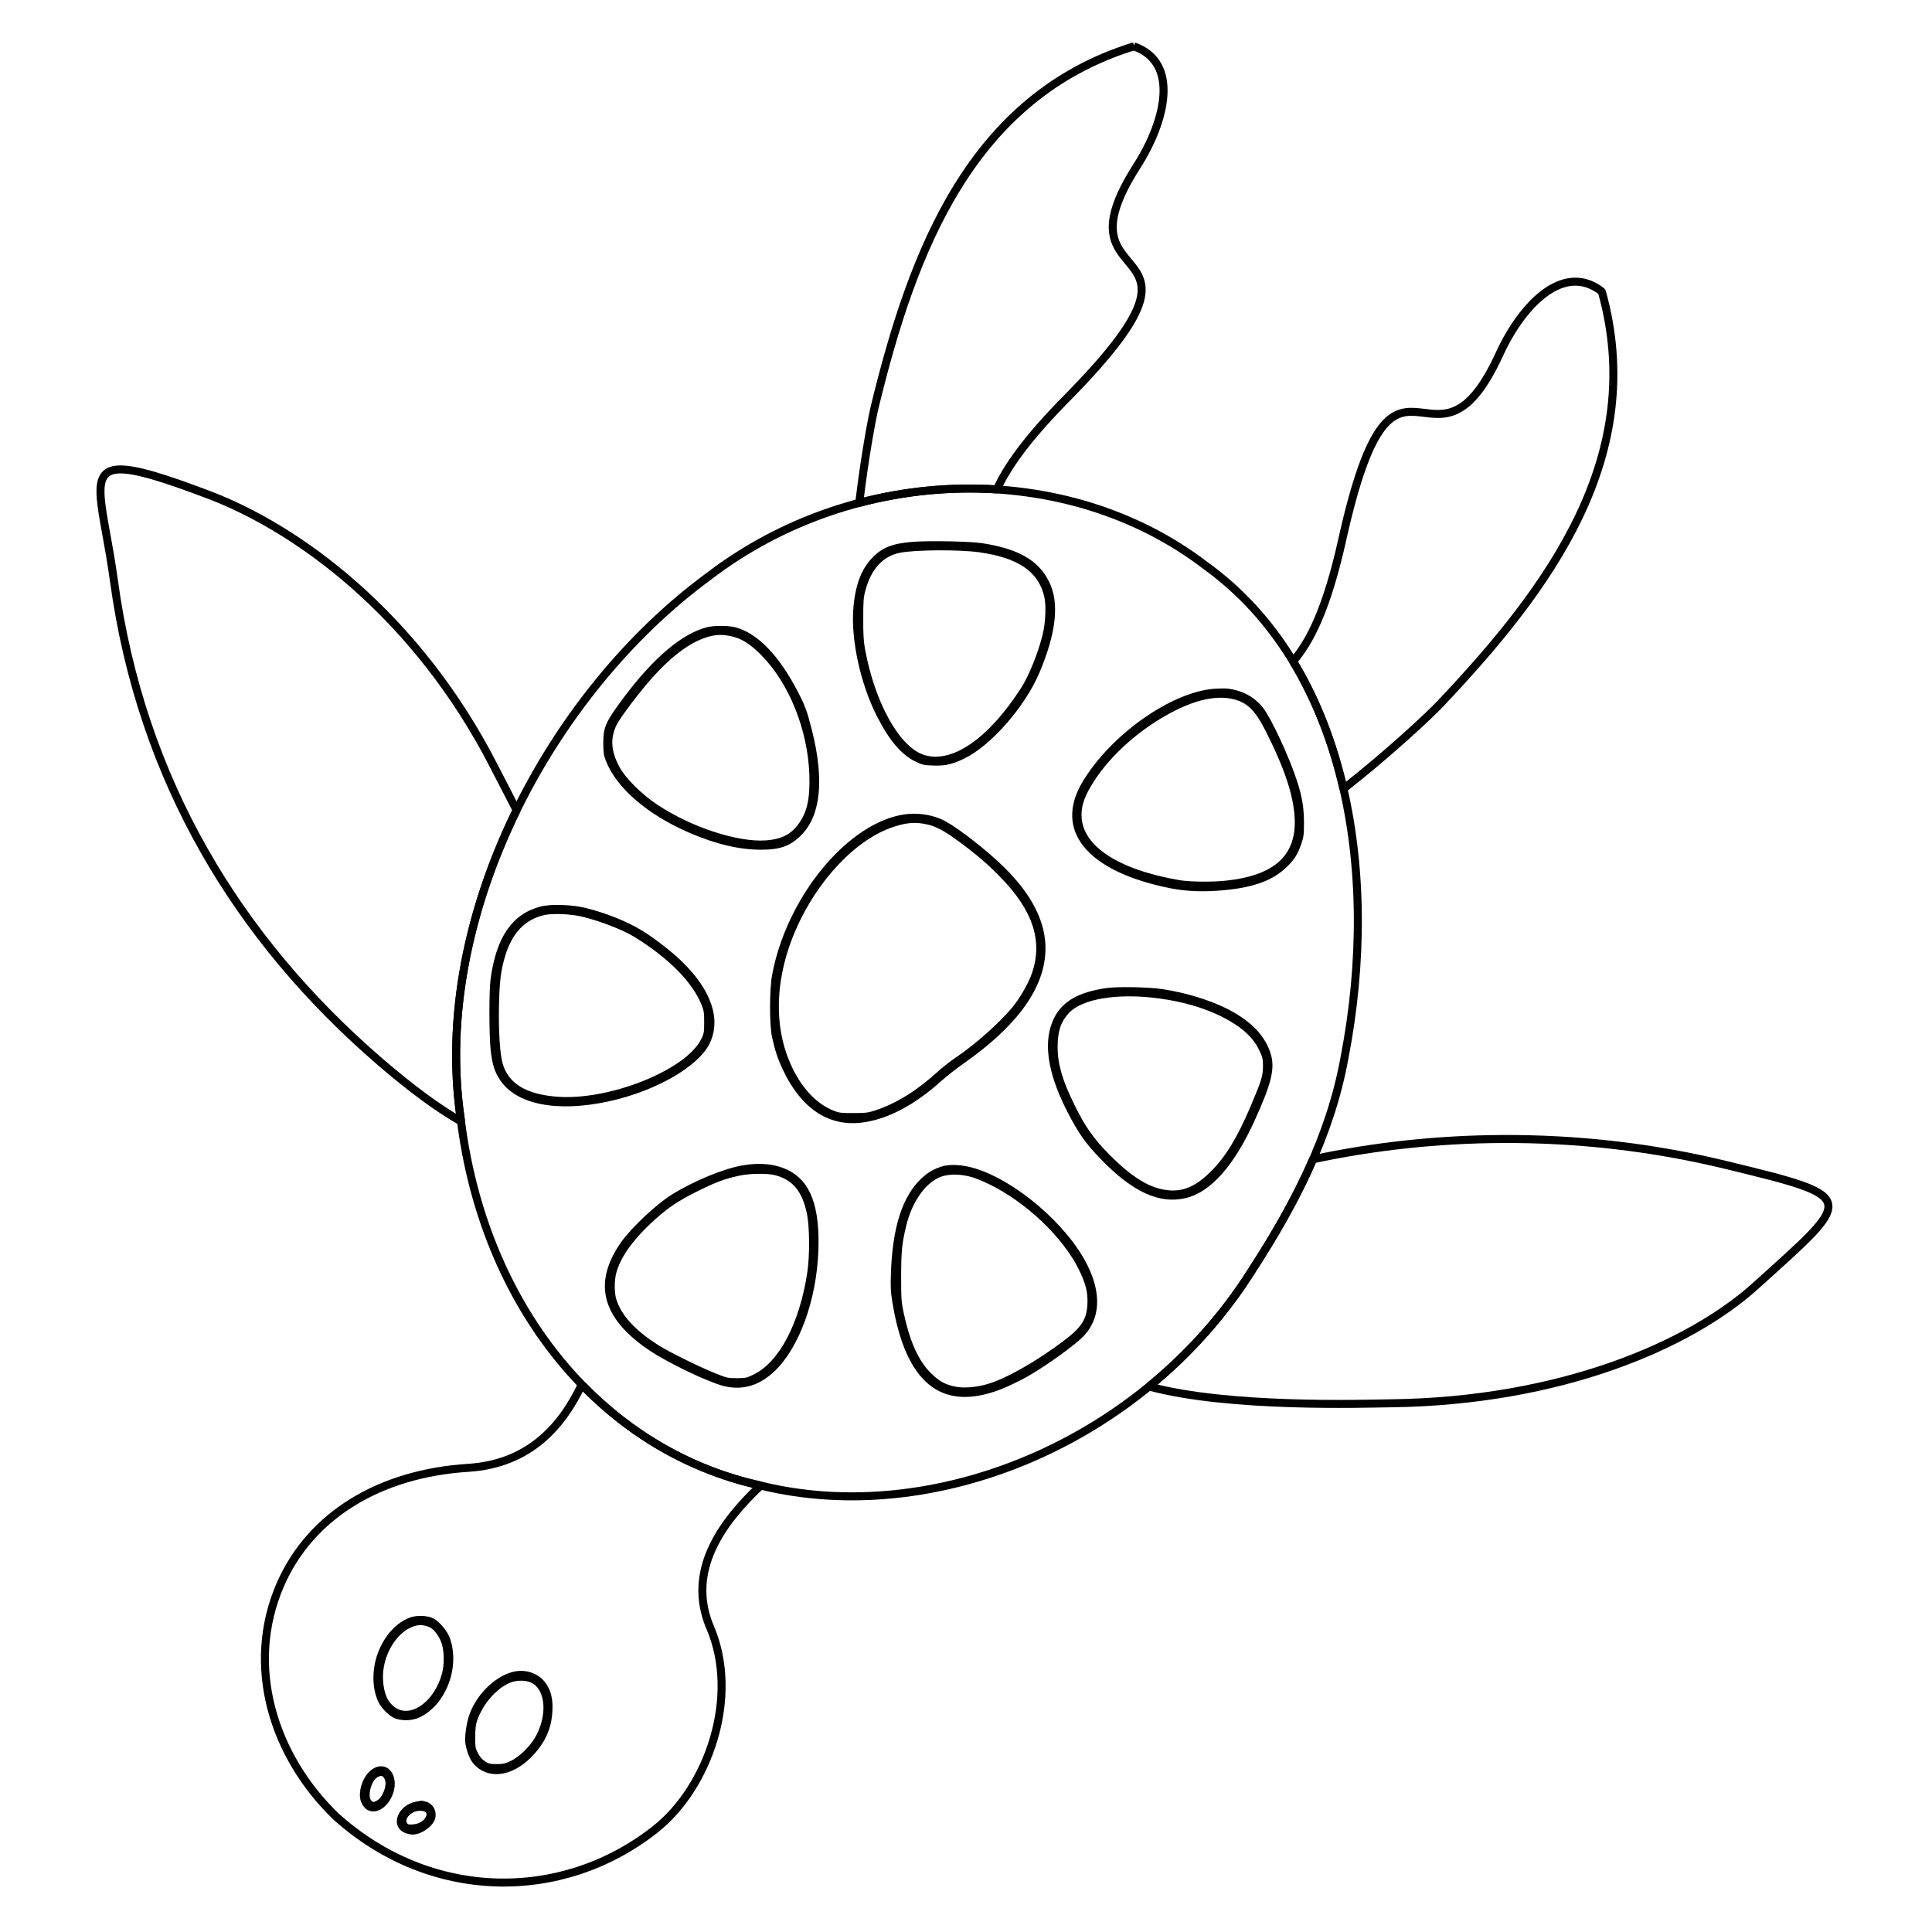 <?xml version="1.0" encoding="UTF-8" standalone="no"?>
<svg id="svg2" xmlns:rdf="http://www.w3.org/1999/02/22-rdf-syntax-ns#" xmlns="http://www.w3.org/2000/svg" xmlns:osb="http://www.openswatchbook.org/uri/2009/osb" height="500" width="500" version="1.0" preserveAspectRatio="xMidYMid meet" xmlns:cc="http://creativecommons.org/ns#" viewBox="0 0 400 400" xmlns:dc="http://purl.org/dc/elements/1.1/">
 <defs id="defs36"></defs>
 <g class="body" fill-opacity="0" transform="matrix(0.207,0,0,0.207,4.932,4.6)" stroke="#000" stroke-linecap="square" stroke-dasharray="none" stroke-miterlimit="0" stroke-width="8">
  <path id="path3870" d="m1228.1,1248.8c-107.93,171.2-317.9,257.64-491.5,214.72-161.83-35.8-276.95-181.6-299.66-366.8-29.68-202.13,89.47-426.12,247.93-542.34,147.56-113.25,358.24-117.47,497.26-10.774,138.93,100.19,175.52,302.85,138.74,492.39-14.188,77.981-50.255,147.32-92.806,212.79z"/>
  <path id="path3768" d="m95.625,447.3c-32.528,0.83-15.414,38.663-5.55,110.95,27.392,200.75,124.57,359.11,265.6,480.95,32.262,27.839,59.09,47.382,81.625,60.2-0.115-0.901-0.239-1.797-0.35-2.7-15.11-102.89,8.35-211.45,55.93-308.58-7.21-13.87-14.58-28.11-22.08-42.82-77.92-152.88-197.35-239.04-285.38-272.45-46.17-17.53-73.91-25.96-89.795-25.55z"/>
  <path id="path3770" d="m1477.5,1117c-62.908,0.387-126.16,7.064-187.98,20.25-16.866,38.858-38.177,75.78-61.425,111.55-28.116,44.598-63.156,83.444-102.68,115.75,80.248,21.739,215.19,17.114,241.5,16.8,169.72-2.025,299.37-58.027,365.05-117.38,99.062-89.51,104.91-88.3-29.95-121.1-72.151-17.549-148.08-26.346-224.52-25.875z"/>
  <path id="path3772" d="m1551.1,259.5c-29.605,0.558-58.053,34.941-75.15,72.35-66.6,145.72-104.15-52.747-157.08,184.92-15.841,71.133-32.59,102.89-49.375,122.48,23.186,38.179,39.8,81.393,50.4,127.52,45.706-35.832,85.66-73.316,96.175-84.4,110.66-116.64,207.93-248.89,162.25-413-8.989-7.048-18.162-10.046-27.225-9.875z"/>
  <path id="path3774" d="M1110.2,24.125c-162.68,50.606-221.05,204.02-259.05,360.26-2.969,12.204-10.154,50.844-15.575,96.325,45.221-11.918,91.89-16.402,137.65-13.425,10.067-22.151,29.54-50.211,69.775-91,170.99-173.35-16.12-97.3,70.2-232.28,28.944-45.258,43.036-103.96-3.025-119.88z"/>
  <path id="path3776" d="m558.05,1362.6c-18.881,39.892-51.182,79.33-113.45,83.275-89.275,5.655-158.19,48.055-188.1,117-35.253,81.25-6.981,171.03,55.425,231.48,94.722,85.49,226.33,86.721,319.55,13.175,53.913-42.533,84.352-133.28,55.1-201.7-24.337-56.925,11.83-105.88,50.45-142.22-0.149-0.037-0.301-0.063-0.45-0.1-69.261-15.321-129.96-50.804-178.52-100.9z"/>
 </g>
 <g class="toppings" fill="#000" transform="matrix(0.207,0,0,0.207,4.932,4.6)">
  <path id="path3849" d="m889.79,519.65c-21,1.6-31.6,5.8-41.6,16.5-10.6,11.2-16.4,26.7-18.4,48.7-2.9,31.7,6.8,76.7,23.7,109.7,12.1,23.7,24.1,37.9,37.9,44.7,7.3,3.6,8.7,3.9,18,4.2,12.1,0.5,19.4-1.2,31.3-7,26.6-12.9,60.4-51.5,74.9-85.4,17.2-40.5,20.4-70.5,9.7-91.8-10.6-21.2-30.7-32.6-66.8-38.2-12-1.8-51.9-2.6-68.7-1.4zm65.7,10.5c38.8,5.4,59.2,19.2,65.1,44.1,2.1,8.8,1.4,26.4-1.6,38.3-4.5,18.4-13.7,41.2-21.7,53.6-32.3,50.1-68.4,75.2-96.3,66.9-24.7-7.3-49.7-51.9-59.6-105.9-1.4-7.7-1.9-14.7-1.8-30.5,0-17.9,0.3-21.5,2.2-28.5,5.9-21.6,17.4-34,34.6-37.5,14.8-3,59-3.3,79.1-0.5z"/>
  <path id="path3851" d="m683.49,605.05c-24.8,6.3-52.9,29.9-82.4,69-19.1,25.4-21.6,30.8-21.5,47.1,0,9.5,0.4,11.9,2.6,17.7,10.7,27.2,41.9,54,83.8,72,26.3,11.3,49.6,16.8,71.5,16.8,19,0,29.2-3.7,40-14.5,19.7-19.6,23.3-55.9,10.6-105.7-4.7-18.5-6.6-23.6-13.6-37.2-19.1-37-40.6-59.2-63-65.1-7-1.8-21-1.8-28-0.1zm24.5,9.2c10.1,2.3,18.3,7.5,29.1,18.3,28.2,28.2,47,74.8,48.6,120.1,0.8,24.2-2.3,37.9-11.2,49.7-7.7,10.3-17.1,14.9-32.4,16-28.1,1.9-74-13-107.8-35.3-16.4-10.7-33.1-27.4-39.1-39.2-8.1-15.5-8.7-28.2-2.1-41.4,3.8-7.5,22.6-32.4,35.1-46.4,18-20.3,35.1-33.5,51.1-39.6,10.4-4,18.6-4.6,28.7-2.2z"/>
  <path id="path3853" d="m1191,666.65c-43.2,3.1-103.6,45.7-132,93-29.3,48.8,4.2,89.7,87,106.4,14.2,2.9,29.7,3.8,46.6,2.7,34.2-2.2,55.3-9.2,70.1-23.4,7.9-7.5,11.4-13,14.9-23.2,2.5-7.2,2.8-9.3,2.8-21.5-0.1-15.8-1.8-26.1-7.4-43.1-7.6-23.1-24.8-60.1-33-71.1-8.7-11.5-21.6-18.5-37-20-1.9-0.2-7.3-0.1-12,0.2zm17.2,10.1c15.1,3.2,23.1,10.9,34.1,32.6,19.7,39,28.7,67.2,28.9,90.3,0.3,34.9-21.8,53.9-68.4,58.9-14.3,1.6-36.8,1.3-47.3-0.5-61.4-10.6-97.4-34.5-97.6-64.8-0.1-10.6,3.5-20.2,12.8-34.6,17.7-27.3,47.8-53.4,80.1-69.8,22.3-11.3,41.7-15.4,57.4-12.1z"/>
  <path id="path3855" d="m875.59,793.25c-55.6,12-113.3,84.5-127.2,159.9-2.6,14.2-2.7,49.4-0.1,61.5,2.9,13.4,5.6,21.7,10.7,32.6,18.2,38.9,45.4,57.3,78.7,53.4,25.8-3.1,53-17.3,80.3-42,4.7-4.2,14.1-11.6,21-16.5,36.5-25.5,60.8-50.8,73.1-76,19.9-40.8,9.5-80.6-32.1-121.4-16.2-16-44.2-37.9-58.1-45.5-13-7.1-30.4-9.4-46.3-6zm26.9,8.9c9.6,2,17.3,6.1,31.4,16.3,18.4,13.4,31,24.3,44.1,37.9,31.5,32.8,41.1,62.5,30.5,94.4-2.8,8.4-10.5,22.4-16.9,30.9-11.6,15.5-38.6,39.9-59.8,54.1-5.1,3.4-13.1,9.7-17.8,14-20.8,18.9-41.2,31.6-62,38.5-7.6,2.5-9.9,2.8-22,2.8-11.4,0.1-14.4-0.2-19.1-2-20.7-7.9-37.6-28-47.9-56.9-12.9-36.6-9.8-80.5,8.7-123.5,21.8-50.6,60.9-91.8,98.6-104,12.7-4.1,21.4-4.8,32.2-2.5z"/>
  <path id="path3857" d="m516.19,884.65c-28,7.6-43.9,31-49.4,72.9-1.5,12.1-1.5,54.7,0.1,70.1,1.4,13.6,3.8,21.8,9,29.7,16.3,25.3,57.5,33.4,110.1,21.8,46.4-10.3,88.6-34.6,99.9-57.6,11.9-24.3,1.7-53.9-28.5-82.9-10.3-9.8-27.1-22.8-38.9-30-14.6-9-35.8-17.6-56-22.6-14.2-3.6-35.9-4.3-46.3-1.4zm41.9,9.9c17.5,4.1,41.6,13.4,52.9,20.5,33.8,20.9,57.4,44.7,66.6,67.1,2.6,6.3,2.9,8.2,2.9,18,0,10.2-0.2,11.4-3,17-15.7,31.5-94.1,62.3-146,57.4-29.6-2.7-46.5-13.2-52.4-32.4-2.9-9.2-4.4-33.6-3.8-59.6,0.5-24,2-35.2,6.4-49.4,7.1-22.7,19.8-35.7,38.7-40.1,8.2-1.9,26.5-1.2,37.7,1.5z"/>
  <path id="path3859" d="m1082.5,966.05c-27.9,4.1-43.9,13.4-52.1,30.1-11.2,22.7-6.9,53.7,12.7,92.3,11.1,22,18.7,32.8,34.1,48.7,31.6,32.8,58.5,45.1,84.7,39,25.1-5.9,48.4-32.1,69.1-77.5,16.2-35.5,20.2-50.9,16.7-64.7-4.3-16.7-15.9-30.6-35.3-42.3-18.3-11.1-45.4-20.2-73.2-24.5-13.7-2.2-45.4-2.7-56.7-1.1zm52.5,10.3c23.5,3.1,44.8,9.2,62.4,17.9,19.9,9.9,32,20.6,38.4,34.3,3.2,6.6,3.6,8.4,3.6,15.5,0,9.7-1.5,14.6-12.1,39.6-13.7,32.2-25.2,51.1-40.2,66-14.4,14.3-26.8,19.9-41.6,18.7-18.5-1.6-36-12-59.1-35.1-16.4-16.5-24.5-27.9-35.9-51.1-11.7-23.7-16.5-40.2-16.5-57,0-15.9,3.1-25.3,11.2-34.1,13.2-14.3,48.8-20.2,89.8-14.7z"/>
  <path id="path3861" d="m719.29,1143.3c-19,3.2-49,15.5-71.2,29.3-15.1,9.3-40.2,32.9-50.4,47.2-29.1,41-19.8,76.7,28.4,108.9,18.4,12.3,57.2,30.9,73.3,35.2,18.8,4.9,35.9,0.1,51.4-14.6,24.7-23.4,42.1-71.3,43.9-120.6,1.6-44.1-7.8-69.3-30-80.4-12.7-6.3-27.6-8-45.4-5zm32.2,9.9c17.5,4.6,27,16,31.7,38.2,2.8,13.1,3,42.3,0.4,59.3-7.7,50.5-28,89.2-53.2,101.6-7.4,3.7-8.3,3.9-17.3,3.9-9.1,0-10.2-0.3-21.6-4.9-16.6-6.7-46.2-21.3-57-28.2-23.3-14.8-37.1-30-42-46.1-1.9-6.3-1.9-18.4,0-25.8,4.4-16.6,17.7-34.9,39.9-54.7,12.5-11.1,22.3-17.6,39.1-26.1,20-10,28.3-13.2,43.5-16.6,10.8-2.4,28.2-2.7,36.5-0.6z"/>
  <path id="path3863" d="m917.99,1144.5c-8.8,3-14,6.1-20.4,12.1-18.8,17.8-28.7,48.5-30.3,94-0.5,15.2-0.3,19.4,1.6,30.6,13.2,79.7,48.6,108.5,106.6,86.8,7.8-2.9,21.3-9.4,29-13.8,19.4-11.3,47.2-31.3,55.6-40.2,16.5-17.3,17.9-42.4,3.7-70.8-20.1-40.5-71.9-84.8-113.4-97.1-11.9-3.5-24.8-4.1-32.4-1.6zm30.9,10.8c3.1,0.9,10.6,4,16.8,7,36.7,17.9,73.4,52.7,89.3,84.8,7.2,14.5,9.4,23.3,8.8,35.4-0.8,14.9-5.9,22.9-23.1,35.9-27.9,21.1-58.5,38.5-77.2,43.8-11.2,3.2-23.3,4.2-31.7,2.5-10.1-1.9-16.5-5.5-24.9-13.9-12.1-12.2-20.6-31-26.7-59.1-2.5-11.8-2.7-14-2.7-37.5,0.1-25.5,0.8-32.7,5.1-50.5,5.5-22.4,17.4-40.4,31.4-47.5,8.8-4.5,21.5-4.8,34.9-0.9z"/>
  <path id="path3865" d="m386.29,1595.6c-13.6,5-25.6,18.1-32,35.1-6.4,16.6-6.1,36.7,0.7,50,2.9,5.7,9.4,12.3,14.6,15,7.1,3.6,18.6,3.5,26.4-0.3,26.5-12.7,40.7-50.7,29.9-79.8-2.5-6.8-10.4-16.1-16.3-19.1s-16.5-3.4-23.3-0.9zm19.3,9.6c4.4,1.8,9.9,9,12.3,16.2,2.6,7.7,2.8,20.7,0.5,29.7-6.9,27.1-29.7,44.7-45.7,35.3-8.2-4.9-12.6-14-13.4-28.2-1.5-24.7,14.7-50.8,33.7-54.6,4-0.8,8.1-0.3,12.6,1.6z"/>
  <path id="path3867" d="m488.29,1650.2c-18.4,5.1-36.7,23.9-43.2,44.2-2.6,8.3-4.3,21.1-3.5,26.7,1.1,7.7,4.4,16.3,8,20.5,14,16.3,38.1,13.7,57.9-6.3,13.7-13.9,20.3-28.2,21.2-46.2,0.7-12.4-1.6-21.2-7.5-28.9-7.2-9.4-20.5-13.5-32.9-10zm19.3,10.6c14.6,7,16.3,33.2,3.7,54.9-5.5,9.4-15.9,19.4-24.1,23.3-5.7,2.7-7.8,3.2-14.3,3.2-6.6,0-8.1-0.4-11.7-2.8-2.6-1.7-5.2-4.6-6.9-8-2.6-4.8-2.8-6.1-2.8-16.2,0-8.1,0.5-12.4,1.8-16.3,6-17.2,19.8-32.9,33.6-38.3,6.4-2.5,15.4-2.4,20.7,0.2z"/>
  <path id="path3869" d="m354.39,1744.7c-9,2-16.9,13.1-18.1,25.5-0.4,4.9-0.1,7.1,1.5,10.8,6.5,14.8,24.6,9.5,31.4-9.1,5.6-15.4-2.3-29.9-14.8-27.2zm6.5,12.5c2.9,6-2,18.8-8.4,21.9-2.6,1.3-3.2,1.3-4.7-0.1-4.5-4-0.4-20.3,6-23.7,3.7-2.1,5.4-1.6,7.1,1.9z"/>
  <path id="path3871" d="m392.09,1779.8c-18.2,3.6-25.9,24-11.6,30.9,2.3,1.1,6,2,8.4,2,9.1,0,21.2-8.9,22.7-16.7,1.4-7.6-2.5-14.3-9.7-16.3-3.8-1.1-3.7-1.1-9.8,0.1zm10.3,11.1c0.7,1.2,0.6,2.4-0.4,4.3-2.2,4.2-6.8,6.8-12.6,7.3-4.5,0.4-5.4,0.2-6.3-1.7-1.6-2.9,0.9-7.1,5.8-10,4.4-2.6,11.8-2.5,13.5,0.1z"/>
 </g>
</svg>

